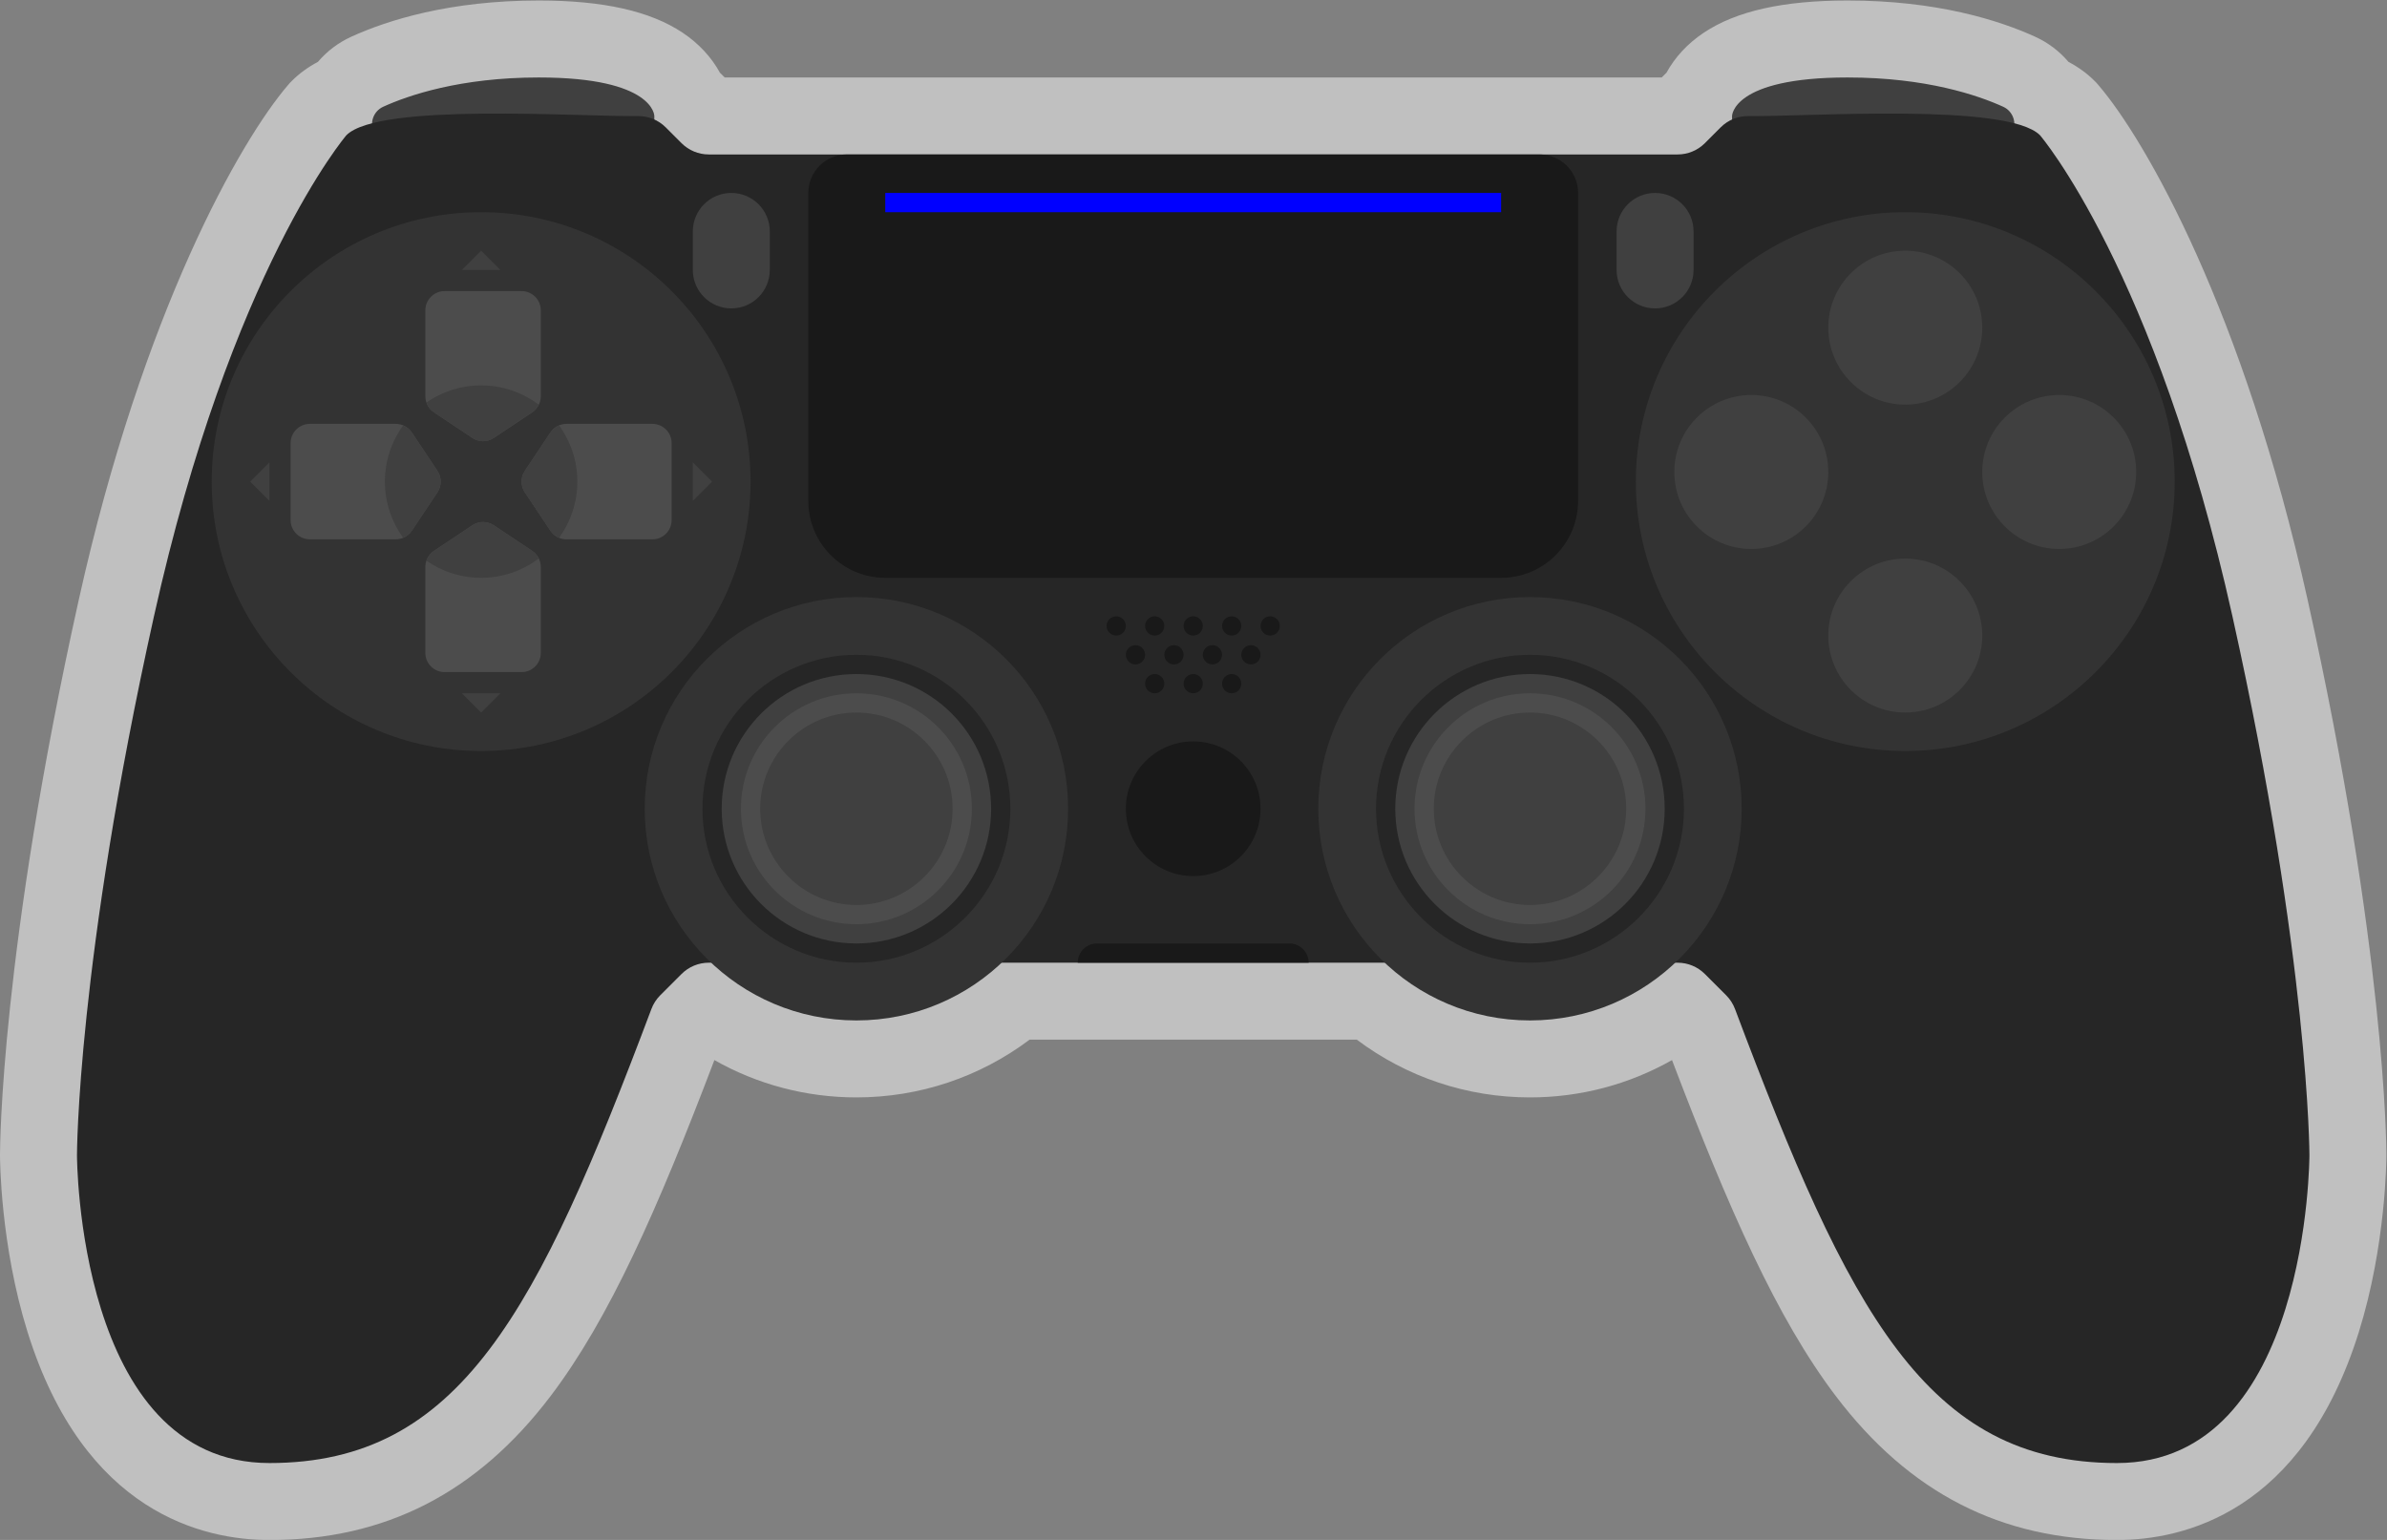 <?xml version="1.0" encoding="UTF-8" standalone="no"?>
<svg
   xmlns:dc="http://purl.org/dc/elements/1.1/"
   xmlns:cc="http://creativecommons.org/ns#"
   xmlns:rdf="http://www.w3.org/1999/02/22-rdf-syntax-ns#"
   xmlns:svg="http://www.w3.org/2000/svg"
   xmlns="http://www.w3.org/2000/svg"
   viewBox="0 0 330.666 213.333"
   height="213.333"
   width="330.666"
   xml:space="preserve"
   id="svg2"
   version="1.1"><rect x="0" y="0" width="330.666" height="213.333" fill="#808080" stroke="none"/><defs
     id="defs6"><clipPath
       id="clipPath18"
       clipPathUnits="userSpaceOnUse"><path
         id="path16"
         d="M 0,256 H 256 V 0 H 0 Z" /></clipPath><clipPath
       id="clipPath26"
       clipPathUnits="userSpaceOnUse"><path
         id="path24"
         d="M 4,208 H 252 V 48 H 4 Z" /></clipPath></defs><g
     transform="matrix(1.333,0,0,-1.333,-5.333,277.333)"
     id="g10"><g
       id="g12"><g
         clip-path="url(#clipPath18)"
         id="g14"><g
           id="g20"><g
             id="g22" /><g
             id="g34"><g
               style="opacity:0.5"
               id="g32"
               clip-path="url(#clipPath26)"><g
                 id="g30"
                 transform="translate(243.81,145.735)"><path
                   id="path28"
                   style="fill:#ffffff;fill-opacity:1;fill-rule:nonzero;stroke:none"
                   d="m 0,0 c -6.657,29.959 -16.795,47.707 -21.735,53.471 l -0.201,0.233 -0.216,0.217 c -0.764,0.764 -1.658,1.416 -2.697,1.966 -0.932,1.098 -2.11,1.999 -3.476,2.62 -3.774,1.714 -10.217,3.758 -19.485,3.758 -6.676,0 -11.562,-1.094 -14.937,-3.344 -1.683,-1.121 -3.005,-2.559 -3.876,-4.156 -0.009,-0.009 -0.019,-0.018 -0.028,-0.028 l -0.472,-0.472 h -97.373 l -0.472,0.472 c -0.01,0.01 -0.019,0.019 -0.029,0.028 -0.87,1.597 -2.192,3.035 -3.875,4.156 -3.375,2.25 -8.261,3.344 -14.938,3.344 -9.268,0 -15.711,-2.044 -19.484,-3.759 -1.366,-0.62 -2.544,-1.521 -3.476,-2.619 -1.039,-0.55 -1.933,-1.202 -2.696,-1.966 l -0.218,-0.217 -0.2,-0.233 c -4.94,-5.764 -15.077,-23.512 -21.735,-53.471 -8.097,-36.438 -8.191,-56.883 -8.191,-57.735 0,-0.377 0.033,-9.326 2.865,-18.386 5.877,-18.807 18.271,-21.614 25.135,-21.614 12.025,0 21.583,4.893 29.22,14.961 6.107,8.049 11.114,19.391 17.021,34.918 4.463,-2.53 9.525,-3.879 14.759,-3.879 6.546,0 12.822,2.11 17.996,6 h 5.004 12 12 5.005 c 5.173,-3.89 11.45,-6 17.995,-6 5.235,0 10.297,1.349 14.76,3.879 5.906,-15.527 10.914,-26.869 17.021,-34.918 7.637,-10.068 17.195,-14.961 29.219,-14.961 6.866,0 19.259,2.807 25.136,21.614 2.832,9.06 2.864,18.009 2.864,18.386 C 8.19,-56.883 8.098,-36.438 0,0" /></g></g></g></g><g
           transform="translate(44,192)"
           id="g36"><path
             id="path38"
             style="fill:#404040;fill-opacity:1;fill-rule:nonzero;stroke:none"
             d="M 0,0 -1.124,2.248 C -1.63,3.259 -1.205,4.49 -0.175,4.958 2.43,6.142 7.821,8 16,8 28,8 28,4 28,4 V 0 Z" /></g><g
           transform="translate(212,192)"
           id="g40"><path
             id="path42"
             style="fill:#404040;fill-opacity:1;fill-rule:nonzero;stroke:none"
             d="M 0,0 1.124,2.248 C 1.63,3.259 1.205,4.49 0.175,4.958 -2.43,6.142 -7.821,8 -16,8 -28,8 -28,4 -28,4 V 0 Z" /></g><g
           transform="translate(236,144)"
           id="g44"><path
             id="path46"
             style="fill:#262626;fill-opacity:1;fill-rule:nonzero;stroke:none"
             d="m 0,0 c -8,36 -20,50 -20,50 -3.404,3.404 -24.189,1.911 -30.308,1.987 -1.078,0.013 -2.114,-0.408 -2.877,-1.172 l -1.643,-1.644 C -55.578,48.421 -56.596,48 -57.657,48 h -100.686 c -1.061,0 -2.078,0.421 -2.828,1.171 l -1.644,1.644 c -0.764,0.764 -1.799,1.185 -2.878,1.172 -6.118,-0.076 -26.903,1.417 -30.307,-1.987 0,0 -12,-14 -20,-50 -8,-36 -8,-56 -8,-56 0,0 0,-32 20,-32 19.83,0 27.863,15.729 39.694,47.185 0.2,0.532 0.514,1.023 0.916,1.425 l 2.219,2.218 c 0.75,0.75 1.767,1.172 2.828,1.172 H -108 -57.657 c 1.061,0 2.079,-0.422 2.829,-1.172 l 2.218,-2.218 c 0.402,-0.402 0.716,-0.893 0.917,-1.425 C -39.862,-72.271 -31.829,-88 -12,-88 c 20,0 20,32 20,32 0,0 0,20 -8,56" /></g><g
           transform="translate(160,148)"
           id="g48"><path
             id="path50"
             style="fill:#191919;fill-opacity:1;fill-rule:nonzero;stroke:none"
             d="m 0,0 h -64 c -4.418,0 -8,3.582 -8,8 v 32 c 0,2.209 1.791,4 4,4 H 4 c 2.209,0 4,-1.791 4,-4 V 8 C 8,3.582 4.418,0 0,0" /></g><path
           id="path52"
           style="fill:#0000ff;fill-opacity:1;fill-rule:nonzero;stroke:none"
           d="M 160,186 H 96 v 2 h 64 z" /><g
           transform="translate(82,158)"
           id="g54"><path
             id="path56"
             style="fill:#333333;fill-opacity:1;fill-rule:nonzero;stroke:none"
             d="m 0,0 c 0,-15.464 -12.536,-28 -28,-28 -15.464,0 -28,12.536 -28,28 0,15.464 12.536,28 28,28 C -12.536,28 0,15.464 0,0" /></g><g
           transform="translate(202,130)"
           id="g58"><path
             id="path60"
             style="fill:#333333;fill-opacity:1;fill-rule:nonzero;stroke:none"
             d="M 0,0 C -15.439,0 -28,12.561 -28,28 -28,43.439 -15.439,56 0,56 15.439,56 28,43.439 28,28 28,12.561 15.439,0 0,0" /></g><g
           transform="translate(80,176)"
           id="g62"><path
             id="path64"
             style="fill:#404040;fill-opacity:1;fill-rule:nonzero;stroke:none"
             d="m 0,0 v 0 c -2.209,0 -4,1.791 -4,4 v 4 c 0,2.209 1.791,4 4,4 2.209,0 4,-1.791 4,-4 V 4 C 4,1.791 2.209,0 0,0" /></g><g
           transform="translate(176,176)"
           id="g66"><path
             id="path68"
             style="fill:#404040;fill-opacity:1;fill-rule:nonzero;stroke:none"
             d="m 0,0 v 0 c -2.209,0 -4,1.791 -4,4 v 4 c 0,2.209 1.791,4 4,4 2.209,0 4,-1.791 4,-4 V 4 C 4,1.791 2.209,0 0,0" /></g><g
           transform="translate(45.131,164)"
           id="g70"><path
             id="path72"
             style="fill:#4c4c4c;fill-opacity:1;fill-rule:nonzero;stroke:none"
             d="m 0,0 h -8.93 c -1.104,0 -2,-0.896 -2,-2 v -8 c 0,-1.104 0.896,-2 2,-2 H 0 c 0.669,0 1.293,0.334 1.664,0.891 l 2.667,4 c 0.448,0.672 0.448,1.547 0,2.218 l -2.667,4 C 1.293,-0.334 0.669,0 0,0" /></g><g
           transform="translate(62.869,164)"
           id="g74"><path
             id="path76"
             style="fill:#4c4c4c;fill-opacity:1;fill-rule:nonzero;stroke:none"
             d="m 0,0 h 8.93 c 1.104,0 2,-0.896 2,-2 v -8 c 0,-1.104 -0.896,-2 -2,-2 H 0 c -0.669,0 -1.293,0.334 -1.664,0.891 l -2.667,4 c -0.448,0.672 -0.448,1.547 0,2.218 l 2.667,4 C -1.293,-0.334 -0.669,0 0,0" /></g><g
           transform="translate(60.202,166.869)"
           id="g78"><path
             id="path80"
             style="fill:#4c4c4c;fill-opacity:1;fill-rule:nonzero;stroke:none"
             d="m 0,0 v 8.93 c 0,1.104 -0.895,2 -2,2 h -8 c -1.104,0 -2,-0.896 -2,-2 V 0 c 0,-0.669 0.334,-1.293 0.891,-1.664 l 4,-2.667 c 0.672,-0.448 1.547,-0.448 2.218,0 l 4,2.667 C -0.334,-1.293 0,-0.669 0,0" /></g><g
           transform="translate(60.202,149.131)"
           id="g82"><path
             id="path84"
             style="fill:#4c4c4c;fill-opacity:1;fill-rule:nonzero;stroke:none"
             d="m 0,0 v -8.93 c 0,-1.104 -0.895,-2 -2,-2 h -8 c -1.104,0 -2,0.896 -2,2 V 0 c 0,0.669 0.334,1.293 0.891,1.664 l 4,2.667 c 0.672,0.448 1.547,0.448 2.218,0 l 4,-2.667 C -0.334,1.293 0,0.669 0,0" /></g><g
           transform="translate(32,160)"
           id="g86"><path
             id="path88"
             style="fill:#404040;fill-opacity:1;fill-rule:nonzero;stroke:none"
             d="m 0,0 v -4 l -2,2 z" /></g><g
           transform="translate(76,156)"
           id="g90"><path
             id="path92"
             style="fill:#404040;fill-opacity:1;fill-rule:nonzero;stroke:none"
             d="M 0,0 V 4 L 2,2 Z" /></g><g
           transform="translate(56,180)"
           id="g94"><path
             id="path96"
             style="fill:#404040;fill-opacity:1;fill-rule:nonzero;stroke:none"
             d="m 0,0 h -4 l 2,2 z" /></g><g
           transform="translate(52,136)"
           id="g98"><path
             id="path100"
             style="fill:#404040;fill-opacity:1;fill-rule:nonzero;stroke:none"
             d="M 0,0 H 4 L 2,-2 Z" /></g><g
           transform="translate(115,124)"
           id="g102"><path
             id="path104"
             style="fill:#333333;fill-opacity:1;fill-rule:nonzero;stroke:none"
             d="m 0,0 c 0,-12.15 -9.85,-22 -22,-22 -12.15,0 -22,9.85 -22,22 0,12.15 9.85,22 22,22 C -9.85,22 0,12.15 0,0" /></g><g
           transform="translate(93,140)"
           id="g106"><path
             id="path108"
             style="fill:#262626;fill-opacity:1;fill-rule:nonzero;stroke:none"
             d="m 0,0 c -8.822,0 -16,-7.178 -16,-16 0,-8.822 7.178,-16 16,-16 8.822,0 16,7.178 16,16 C 16,-7.178 8.822,0 0,0" /></g><g
           transform="translate(107,124)"
           id="g110"><path
             id="path112"
             style="fill:#404040;fill-opacity:1;fill-rule:nonzero;stroke:none"
             d="m 0,0 c 0,-7.732 -6.268,-14 -14,-14 -7.732,0 -14,6.268 -14,14 0,7.732 6.268,14 14,14 C -6.268,14 0,7.732 0,0" /></g><g
           transform="translate(93,136)"
           id="g114"><path
             id="path116"
             style="fill:#4c4c4c;fill-opacity:1;fill-rule:nonzero;stroke:none"
             d="m 0,0 c -6.627,0 -12,-5.373 -12,-12 0,-6.627 5.373,-12 12,-12 6.627,0 12,5.373 12,12 C 12,-5.373 6.627,0 0,0 m 0,-2 c 5.514,0 10,-4.486 10,-10 0,-5.514 -4.486,-10 -10,-10 -5.514,0 -10,4.486 -10,10 0,5.514 4.486,10 10,10" /></g><g
           transform="translate(185,124)"
           id="g118"><path
             id="path120"
             style="fill:#333333;fill-opacity:1;fill-rule:nonzero;stroke:none"
             d="m 0,0 c 0,-12.15 -9.85,-22 -22,-22 -12.15,0 -22,9.85 -22,22 0,12.15 9.85,22 22,22 C -9.85,22 0,12.15 0,0" /></g><g
           transform="translate(163,140)"
           id="g122"><path
             id="path124"
             style="fill:#262626;fill-opacity:1;fill-rule:nonzero;stroke:none"
             d="m 0,0 c -8.822,0 -16,-7.178 -16,-16 0,-8.822 7.178,-16 16,-16 8.822,0 16,7.178 16,16 C 16,-7.178 8.822,0 0,0" /></g><g
           transform="translate(177,124)"
           id="g126"><path
             id="path128"
             style="fill:#404040;fill-opacity:1;fill-rule:nonzero;stroke:none"
             d="m 0,0 c 0,-7.732 -6.268,-14 -14,-14 -7.732,0 -14,6.268 -14,14 0,7.732 6.268,14 14,14 C -6.268,14 0,7.732 0,0" /></g><g
           transform="translate(163,136)"
           id="g130"><path
             id="path132"
             style="fill:#4c4c4c;fill-opacity:1;fill-rule:nonzero;stroke:none"
             d="m 0,0 c -6.627,0 -12,-5.373 -12,-12 0,-6.627 5.373,-12 12,-12 6.627,0 12,5.373 12,12 C 12,-5.373 6.627,0 0,0 m 0,-2 c 5.514,0 10,-4.486 10,-10 0,-5.514 -4.486,-10 -10,-10 -5.514,0 -10,4.486 -10,10 0,5.514 4.486,10 10,10" /></g><g
           transform="translate(135,124)"
           id="g134"><path
             id="path136"
             style="fill:#191919;fill-opacity:1;fill-rule:nonzero;stroke:none"
             d="m 0,0 c 0,-3.866 -3.134,-7 -7,-7 -3.866,0 -7,3.134 -7,7 0,3.866 3.134,7 7,7 3.866,0 7,-3.134 7,-7" /></g><g
           transform="translate(119,143)"
           id="g138"><path
             id="path140"
             style="fill:#191919;fill-opacity:1;fill-rule:nonzero;stroke:none"
             d="M 0,0 C 0,-0.552 0.448,-1 1,-1 1.552,-1 2,-0.552 2,0 2,0.552 1.552,1 1,1 0.448,1 0,0.552 0,0" /></g><g
           transform="translate(123,143)"
           id="g142"><path
             id="path144"
             style="fill:#191919;fill-opacity:1;fill-rule:nonzero;stroke:none"
             d="M 0,0 C 0,-0.552 0.448,-1 1,-1 1.552,-1 2,-0.552 2,0 2,0.552 1.552,1 1,1 0.448,1 0,0.552 0,0" /></g><g
           transform="translate(127,143)"
           id="g146"><path
             id="path148"
             style="fill:#191919;fill-opacity:1;fill-rule:nonzero;stroke:none"
             d="M 0,0 C 0,-0.552 0.448,-1 1,-1 1.552,-1 2,-0.552 2,0 2,0.552 1.552,1 1,1 0.448,1 0,0.552 0,0" /></g><g
           transform="translate(131,143)"
           id="g150"><path
             id="path152"
             style="fill:#191919;fill-opacity:1;fill-rule:nonzero;stroke:none"
             d="M 0,0 C 0,-0.552 0.447,-1 1,-1 1.553,-1 2,-0.552 2,0 2,0.552 1.553,1 1,1 0.447,1 0,0.552 0,0" /></g><g
           transform="translate(135,143)"
           id="g154"><path
             id="path156"
             style="fill:#191919;fill-opacity:1;fill-rule:nonzero;stroke:none"
             d="M 0,0 C 0,-0.552 0.447,-1 1,-1 1.553,-1 2,-0.552 2,0 2,0.552 1.553,1 1,1 0.447,1 0,0.552 0,0" /></g><g
           transform="translate(121,140)"
           id="g158"><path
             id="path160"
             style="fill:#191919;fill-opacity:1;fill-rule:nonzero;stroke:none"
             d="M 0,0 C 0,-0.552 0.448,-1 1,-1 1.552,-1 2,-0.552 2,0 2,0.552 1.552,1 1,1 0.448,1 0,0.552 0,0" /></g><g
           transform="translate(125,140)"
           id="g162"><path
             id="path164"
             style="fill:#191919;fill-opacity:1;fill-rule:nonzero;stroke:none"
             d="M 0,0 C 0,-0.552 0.448,-1 1,-1 1.552,-1 2,-0.552 2,0 2,0.552 1.552,1 1,1 0.448,1 0,0.552 0,0" /></g><g
           transform="translate(129,140)"
           id="g166"><path
             id="path168"
             style="fill:#191919;fill-opacity:1;fill-rule:nonzero;stroke:none"
             d="M 0,0 C 0,-0.552 0.447,-1 1,-1 1.553,-1 2,-0.552 2,0 2,0.552 1.553,1 1,1 0.447,1 0,0.552 0,0" /></g><g
           transform="translate(133,140)"
           id="g170"><path
             id="path172"
             style="fill:#191919;fill-opacity:1;fill-rule:nonzero;stroke:none"
             d="M 0,0 C 0,-0.552 0.447,-1 1,-1 1.553,-1 2,-0.552 2,0 2,0.552 1.553,1 1,1 0.447,1 0,0.552 0,0" /></g><g
           transform="translate(123,137)"
           id="g174"><path
             id="path176"
             style="fill:#191919;fill-opacity:1;fill-rule:nonzero;stroke:none"
             d="M 0,0 C 0,-0.552 0.448,-1 1,-1 1.552,-1 2,-0.552 2,0 2,0.552 1.552,1 1,1 0.448,1 0,0.552 0,0" /></g><g
           transform="translate(127,137)"
           id="g178"><path
             id="path180"
             style="fill:#191919;fill-opacity:1;fill-rule:nonzero;stroke:none"
             d="M 0,0 C 0,-0.552 0.448,-1 1,-1 1.552,-1 2,-0.552 2,0 2,0.552 1.552,1 1,1 0.448,1 0,0.552 0,0" /></g><g
           transform="translate(131,137)"
           id="g182"><path
             id="path184"
             style="fill:#191919;fill-opacity:1;fill-rule:nonzero;stroke:none"
             d="M 0,0 C 0,-0.552 0.447,-1 1,-1 1.553,-1 2,-0.552 2,0 2,0.552 1.553,1 1,1 0.447,1 0,0.552 0,0" /></g><g
           transform="translate(140,108)"
           id="g186"><path
             id="path188"
             style="fill:#191919;fill-opacity:1;fill-rule:nonzero;stroke:none"
             d="m 0,0 h -24 c 0,1.104 0.896,2 2,2 H -2 C -0.896,2 0,1.104 0,0" /></g><g
           transform="translate(194,159)"
           id="g190"><path
             id="path192"
             style="fill:#404040;fill-opacity:1;fill-rule:nonzero;stroke:none"
             d="m 0,0 c 0,-4.418 -3.582,-8 -8,-8 -4.418,0 -8,3.582 -8,8 0,4.418 3.582,8 8,8 4.418,0 8,-3.582 8,-8" /></g><g
           transform="translate(226,159)"
           id="g194"><path
             id="path196"
             style="fill:#404040;fill-opacity:1;fill-rule:nonzero;stroke:none"
             d="m 0,0 c 0,-4.418 -3.582,-8 -8,-8 -4.418,0 -8,3.582 -8,8 0,4.418 3.582,8 8,8 4.418,0 8,-3.582 8,-8" /></g><g
           transform="translate(202,166)"
           id="g198"><path
             id="path200"
             style="fill:#404040;fill-opacity:1;fill-rule:nonzero;stroke:none"
             d="m 0,0 c -4.418,0 -8,3.582 -8,8 0,4.418 3.582,8 8,8 C 4.418,16 8,12.418 8,8 8,3.582 4.418,0 0,0" /></g><g
           transform="translate(202,134)"
           id="g202"><path
             id="path204"
             style="fill:#404040;fill-opacity:1;fill-rule:nonzero;stroke:none"
             d="m 0,0 c -4.418,0 -8,3.582 -8,8 0,4.418 3.582,8 8,8 C 4.418,16 8,12.418 8,8 8,3.582 4.418,0 0,0" /></g><g
           transform="translate(62.11,163.835)"
           id="g206"><path
             id="path208"
             style="fill:#404040;fill-opacity:1;fill-rule:nonzero;stroke:none"
             d="m 0,0 c -0.361,-0.149 -0.682,-0.391 -0.905,-0.726 l -2.667,-4 c -0.448,-0.671 -0.448,-1.546 0,-2.218 l 2.667,-4 c 0.223,-0.335 0.544,-0.577 0.905,-0.726 1.185,1.643 1.89,3.654 1.89,5.835 C 1.89,-3.654 1.185,-1.643 0,0" /></g><g
           transform="translate(54,148)"
           id="g210"><path
             id="path212"
             style="fill:#404040;fill-opacity:1;fill-rule:nonzero;stroke:none"
             d="M 0,0 C 2.25,0 4.32,0.752 5.992,2.007 5.838,2.321 5.61,2.596 5.312,2.795 l -4,2.667 c -0.672,0.448 -1.548,0.448 -2.22,0 l -4,-2.667 C -5.278,2.548 -5.538,2.184 -5.679,1.773 -4.065,0.657 -2.11,0 0,0" /></g><g
           transform="translate(49.462,159.109)"
           id="g214"><path
             id="path216"
             style="fill:#404040;fill-opacity:1;fill-rule:nonzero;stroke:none"
             d="m 0,0 -2.667,4 c -0.223,0.335 -0.544,0.576 -0.905,0.726 -1.185,-1.643 -1.89,-3.655 -1.89,-5.835 0,-2.181 0.705,-4.192 1.89,-5.835 0.361,0.149 0.682,0.39 0.905,0.725 l 2.667,4 C 0.448,-1.547 0.448,-0.672 0,0" /></g><g
           transform="translate(55.312,162.538)"
           id="g218"><path
             id="path220"
             style="fill:#404040;fill-opacity:1;fill-rule:nonzero;stroke:none"
             d="M 0,0 4,2.667 C 4.299,2.866 4.527,3.142 4.68,3.455 3.009,4.71 0.939,5.462 -1.312,5.462 c -2.11,0 -4.064,-0.657 -5.678,-1.773 0.14,-0.41 0.4,-0.775 0.771,-1.022 L -2.219,0 C -1.547,-0.448 -0.672,-0.448 0,0" /></g></g></g></g></svg>